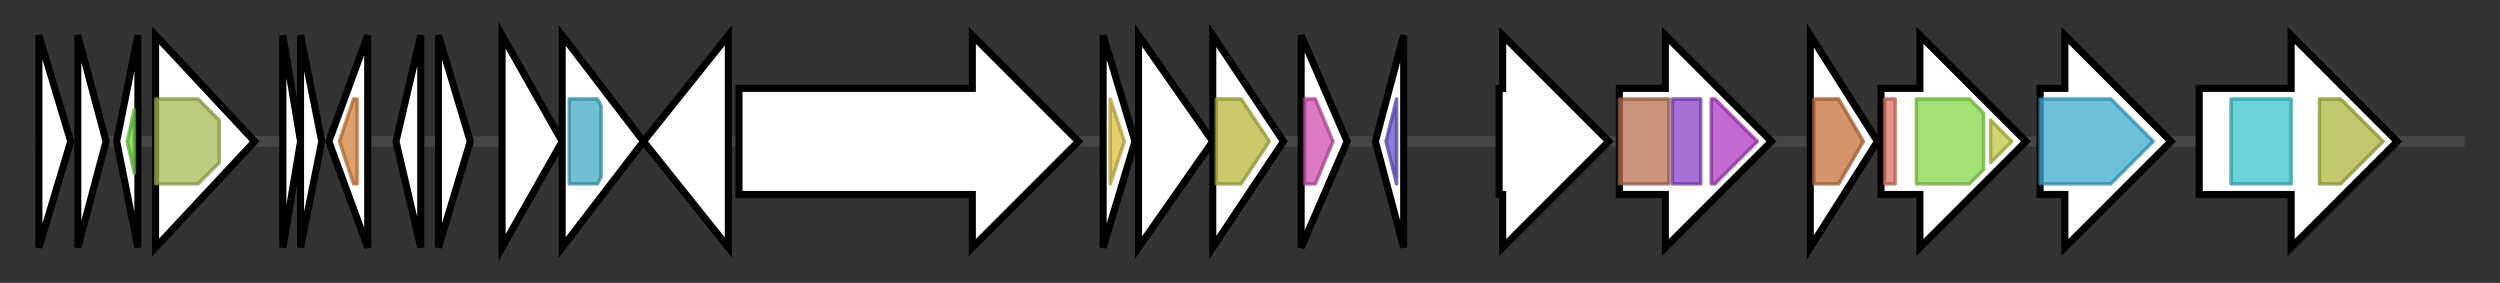 <svg version="1.1" baseProfile="full" xmlns="http://www.w3.org/2000/svg" width="707.067" height="80">
	<rect width="100%" height="100%" fill="#333333" stroke="none"/>
	<g>
		<line x1="10" y1="40.0" x2="697.067" y2="40.0" style="stroke:rgb(70,70,70); stroke-width:3 "/>
		<g>
			<title> (ctg1_560)</title>
			<polygon class=" (ctg1_560)" points="11,10 20,40 11,70" fill="rgb(255,255,255)" fill-opacity="1.0" stroke="rgb(0,0,0)" stroke-width="2"  />
		</g>
		<g>
			<title> (ctg1_561)</title>
			<polygon class=" (ctg1_561)" points="22,10 30,40 22,70" fill="rgb(255,255,255)" fill-opacity="1.0" stroke="rgb(0,0,0)" stroke-width="2"  />
		</g>
		<g>
			<title> (ctg1_562)</title>
			<polygon class=" (ctg1_562)" points="33,40 39,10 39,70" fill="rgb(255,255,255)" fill-opacity="1.0" stroke="rgb(0,0,0)" stroke-width="2"  />
			<g>
				<title>SASP (PF00269)
"Small, acid-soluble spore proteins, alpha/beta type"</title>
				<polygon class="PF00269" points="36,40 38,31 38,49" stroke-linejoin="round" width="5" height="24" fill="rgb(108,209,56)" stroke="rgb(86,167,44)" stroke-width="1" opacity="0.75" />
			</g>
		</g>
		<g>
			<title> (ctg1_563)</title>
			<polygon class=" (ctg1_563)" points="44,10 72,40 44,70" fill="rgb(255,255,255)" fill-opacity="1.0" stroke="rgb(0,0,0)" stroke-width="2"  />
			<g>
				<title>DNA_ligase_A_M (PF01068)
"ATP dependent DNA ligase domain"</title>
				<polygon class="PF01068" points="44,28 56,28 62,34 62,46 56,52 44,52" stroke-linejoin="round" width="18" height="24" fill="rgb(164,187,87)" stroke="rgb(131,149,69)" stroke-width="1" opacity="0.75" />
			</g>
		</g>
		<g>
			<title> (ctg1_564)</title>
			<polygon class=" (ctg1_564)" points="80,10 85,40 80,70" fill="rgb(255,255,255)" fill-opacity="1.0" stroke="rgb(0,0,0)" stroke-width="2"  />
		</g>
		<g>
			<title> (ctg1_565)</title>
			<polygon class=" (ctg1_565)" points="85,10 91,40 85,70" fill="rgb(255,255,255)" fill-opacity="1.0" stroke="rgb(0,0,0)" stroke-width="2"  />
		</g>
		<g>
			<title> (ctg1_566)</title>
			<polygon class=" (ctg1_566)" points="93,40 104,10 104,70" fill="rgb(255,255,255)" fill-opacity="1.0" stroke="rgb(0,0,0)" stroke-width="2"  />
			<g>
				<title>YolD (PF08863)
"YolD-like protein"</title>
				<polygon class="PF08863" points="96,40 100,28 101,28 101,52 100,52" stroke-linejoin="round" width="8" height="24" fill="rgb(210,129,59)" stroke="rgb(168,103,47)" stroke-width="1" opacity="0.75" />
			</g>
		</g>
		<g>
			<title> (ctg1_567)</title>
			<polygon class=" (ctg1_567)" points="112,40 119,10 119,70" fill="rgb(255,255,255)" fill-opacity="1.0" stroke="rgb(0,0,0)" stroke-width="2"  />
		</g>
		<g>
			<title> (ctg1_568)</title>
			<polygon class=" (ctg1_568)" points="124,10 133,40 124,70" fill="rgb(255,255,255)" fill-opacity="1.0" stroke="rgb(0,0,0)" stroke-width="2"  />
		</g>
		<g>
			<title> (ctg1_569)</title>
			<polygon class=" (ctg1_569)" points="142,10 159,40 142,70" fill="rgb(255,255,255)" fill-opacity="1.0" stroke="rgb(0,0,0)" stroke-width="2"  />
		</g>
		<g>
			<title> (ctg1_570)</title>
			<polygon class=" (ctg1_570)" points="159,10 182,40 159,70" fill="rgb(255,255,255)" fill-opacity="1.0" stroke="rgb(0,0,0)" stroke-width="2"  />
			<g>
				<title>Peptidase_M23 (PF01551)
"Peptidase family M23"</title>
				<polygon class="PF01551" points="161,28 169,28 170,30 170,50 169,52 161,52" stroke-linejoin="round" width="9" height="24" fill="rgb(65,169,193)" stroke="rgb(51,135,154)" stroke-width="1" opacity="0.75" />
			</g>
		</g>
		<g>
			<title> (ctg1_571)</title>
			<polygon class=" (ctg1_571)" points="182,40 206,10 206,70" fill="rgb(255,255,255)" fill-opacity="1.0" stroke="rgb(0,0,0)" stroke-width="2"  />
		</g>
		<g>
			<title> (ctg1_572)</title>
			<polygon class=" (ctg1_572)" points="209,25 275,25 275,10 305,40 275,70 275,55 209,55" fill="rgb(255,255,255)" fill-opacity="1.0" stroke="rgb(0,0,0)" stroke-width="2"  />
		</g>
		<g>
			<title> (ctg1_573)</title>
			<polygon class=" (ctg1_573)" points="312,10 321,40 312,70" fill="rgb(255,255,255)" fill-opacity="1.0" stroke="rgb(0,0,0)" stroke-width="2"  />
			<g>
				<title>HTH_59 (PF20038)
"Helix-turn-helix domain"</title>
				<polygon class="PF20038" points="314,28 314,28 318,40 314,52 314,52" stroke-linejoin="round" width="6" height="24" fill="rgb(219,191,65)" stroke="rgb(175,152,52)" stroke-width="1" opacity="0.75" />
			</g>
		</g>
		<g>
			<title> (ctg1_574)</title>
			<polygon class=" (ctg1_574)" points="322,10 343,40 322,70" fill="rgb(255,255,255)" fill-opacity="1.0" stroke="rgb(0,0,0)" stroke-width="2"  />
		</g>
		<g>
			<title> (ctg1_575)</title>
			<polygon class=" (ctg1_575)" points="343,10 363,40 343,70" fill="rgb(255,255,255)" fill-opacity="1.0" stroke="rgb(0,0,0)" stroke-width="2"  />
			<g>
				<title>AgrB (PF04647)
"Accessory gene regulator B"</title>
				<polygon class="PF04647" points="344,28 351,28 359,40 351,52 344,52" stroke-linejoin="round" width="16" height="24" fill="rgb(181,182,61)" stroke="rgb(144,145,48)" stroke-width="1" opacity="0.75" />
			</g>
		</g>
		<g>
			<title> (ctg1_576)</title>
			<polygon class=" (ctg1_576)" points="368,10 381,40 368,70" fill="rgb(255,255,255)" fill-opacity="1.0" stroke="rgb(0,0,0)" stroke-width="2"  />
			<g>
				<title>LytTR (PF04397)
"LytTr DNA-binding domain"</title>
				<polygon class="PF04397" points="369,28 372,28 377,40 372,52 369,52" stroke-linejoin="round" width="10" height="24" fill="rgb(207,76,174)" stroke="rgb(165,60,139)" stroke-width="1" opacity="0.75" />
			</g>
		</g>
		<g>
			<title> (ctg1_577)</title>
			<polygon class=" (ctg1_577)" points="389,40 397,10 397,70" fill="rgb(255,255,255)" fill-opacity="1.0" stroke="rgb(0,0,0)" stroke-width="2"  />
			<g>
				<title>HTH_3 (PF01381)
"Helix-turn-helix"</title>
				<polygon class="PF01381" points="392,40 395,28 395,28 395,52 395,52" stroke-linejoin="round" width="5" height="24" fill="rgb(105,79,202)" stroke="rgb(83,63,161)" stroke-width="1" opacity="0.75" />
			</g>
		</g>
		<g>
			<title> (ctg1_578)</title>
			<polygon class=" (ctg1_578)" points="424,25 425,25 425,10 455,40 425,70 425,55 424,55" fill="rgb(255,255,255)" fill-opacity="1.0" stroke="rgb(0,0,0)" stroke-width="2"  />
		</g>
		<g>
			<title> (ctg1_579)</title>
			<polygon class=" (ctg1_579)" points="458,25 471,25 471,10 501,40 471,70 471,55 458,55" fill="rgb(255,255,255)" fill-opacity="1.0" stroke="rgb(0,0,0)" stroke-width="2"  />
			<g>
				<title>Trigger_N (PF05697)
"Bacterial trigger factor protein (TF)"</title>
				<rect class="PF05697" x="458" y="28" stroke-linejoin="round" width="14" height="24" fill="rgb(181,113,81)" stroke="rgb(144,90,64)" stroke-width="1" opacity="0.75" />
			</g>
			<g>
				<title>FKBP_C (PF00254)
"FKBP-type peptidyl-prolyl cis-trans isomerase"</title>
				<rect class="PF00254" x="473" y="28" stroke-linejoin="round" width="8" height="24" fill="rgb(137,65,200)" stroke="rgb(109,51,160)" stroke-width="1" opacity="0.75" />
			</g>
			<g>
				<title>Trigger_C (PF05698)
"Bacterial trigger factor protein (TF) C-terminus"</title>
				<polygon class="PF05698" points="484,28 485,28 497,40 485,52 484,52" stroke-linejoin="round" width="16" height="24" fill="rgb(173,55,194)" stroke="rgb(138,44,155)" stroke-width="1" opacity="0.75" />
			</g>
		</g>
		<g>
			<title> (ctg1_580)</title>
			<polygon class=" (ctg1_580)" points="512,10 531,40 512,70" fill="rgb(255,255,255)" fill-opacity="1.0" stroke="rgb(0,0,0)" stroke-width="2"  />
			<g>
				<title>CLP_protease (PF00574)
"Clp protease"</title>
				<polygon class="PF00574" points="513,28 520,28 527,40 520,52 513,52" stroke-linejoin="round" width="18" height="24" fill="rgb(196,111,59)" stroke="rgb(156,88,47)" stroke-width="1" opacity="0.75" />
			</g>
		</g>
		<g>
			<title> (ctg1_581)</title>
			<polygon class=" (ctg1_581)" points="532,25 543,25 543,10 573,40 543,70 543,55 532,55" fill="rgb(255,255,255)" fill-opacity="1.0" stroke="rgb(0,0,0)" stroke-width="2"  />
			<g>
				<title>zf-C4_ClpX (PF06689)
"ClpX C4-type zinc finger"</title>
				<rect class="PF06689" x="533" y="28" stroke-linejoin="round" width="3" height="24" fill="rgb(218,113,96)" stroke="rgb(174,90,76)" stroke-width="1" opacity="0.75" />
			</g>
			<g>
				<title>AAA_2 (PF07724)
"AAA domain (Cdc48 subfamily)"</title>
				<polygon class="PF07724" points="542,28 557,28 561,32 561,48 557,52 542,52" stroke-linejoin="round" width="19" height="24" fill="rgb(132,215,72)" stroke="rgb(105,172,57)" stroke-width="1" opacity="0.75" />
			</g>
			<g>
				<title>ClpB_D2-small (PF10431)
"C-terminal, D2-small domain, of ClpB protein"</title>
				<polygon class="PF10431" points="563,34 569,40 563,46" stroke-linejoin="round" width="8" height="24" fill="rgb(190,198,67)" stroke="rgb(152,158,53)" stroke-width="1" opacity="0.75" />
			</g>
		</g>
		<g>
			<title> (ctg1_582)</title>
			<polygon class=" (ctg1_582)" points="577,25 584,25 584,10 614,40 584,70 584,55 577,55" fill="rgb(255,255,255)" fill-opacity="1.0" stroke="rgb(0,0,0)" stroke-width="2"  />
			<g>
				<title>GcpE (PF04551)
"GcpE protein"</title>
				<polygon class="PF04551" points="577,28 597,28 609,40 597,52 577,52" stroke-linejoin="round" width="34" height="24" fill="rgb(61,170,205)" stroke="rgb(48,136,164)" stroke-width="1" opacity="0.75" />
			</g>
		</g>
		<g>
			<title> (ctg1_583)</title>
			<polygon class=" (ctg1_583)" points="622,25 648,25 648,10 678,40 648,70 648,55 622,55" fill="rgb(255,255,255)" fill-opacity="1.0" stroke="rgb(0,0,0)" stroke-width="2"  />
			<g>
				<title>AAA (PF00004)
"ATPase family associated with various cellular activities (AAA)"</title>
				<rect class="PF00004" x="631" y="28" stroke-linejoin="round" width="17" height="24" fill="rgb(57,194,204)" stroke="rgb(45,155,163)" stroke-width="1" opacity="0.75" />
			</g>
			<g>
				<title>Lon_C (PF05362)
"Lon protease (S16) C-terminal proteolytic domain"</title>
				<polygon class="PF05362" points="656,28 662,28 674,40 662,52 656,52" stroke-linejoin="round" width="19" height="24" fill="rgb(172,181,60)" stroke="rgb(137,144,47)" stroke-width="1" opacity="0.75" />
			</g>
		</g>
	</g>
</svg>
